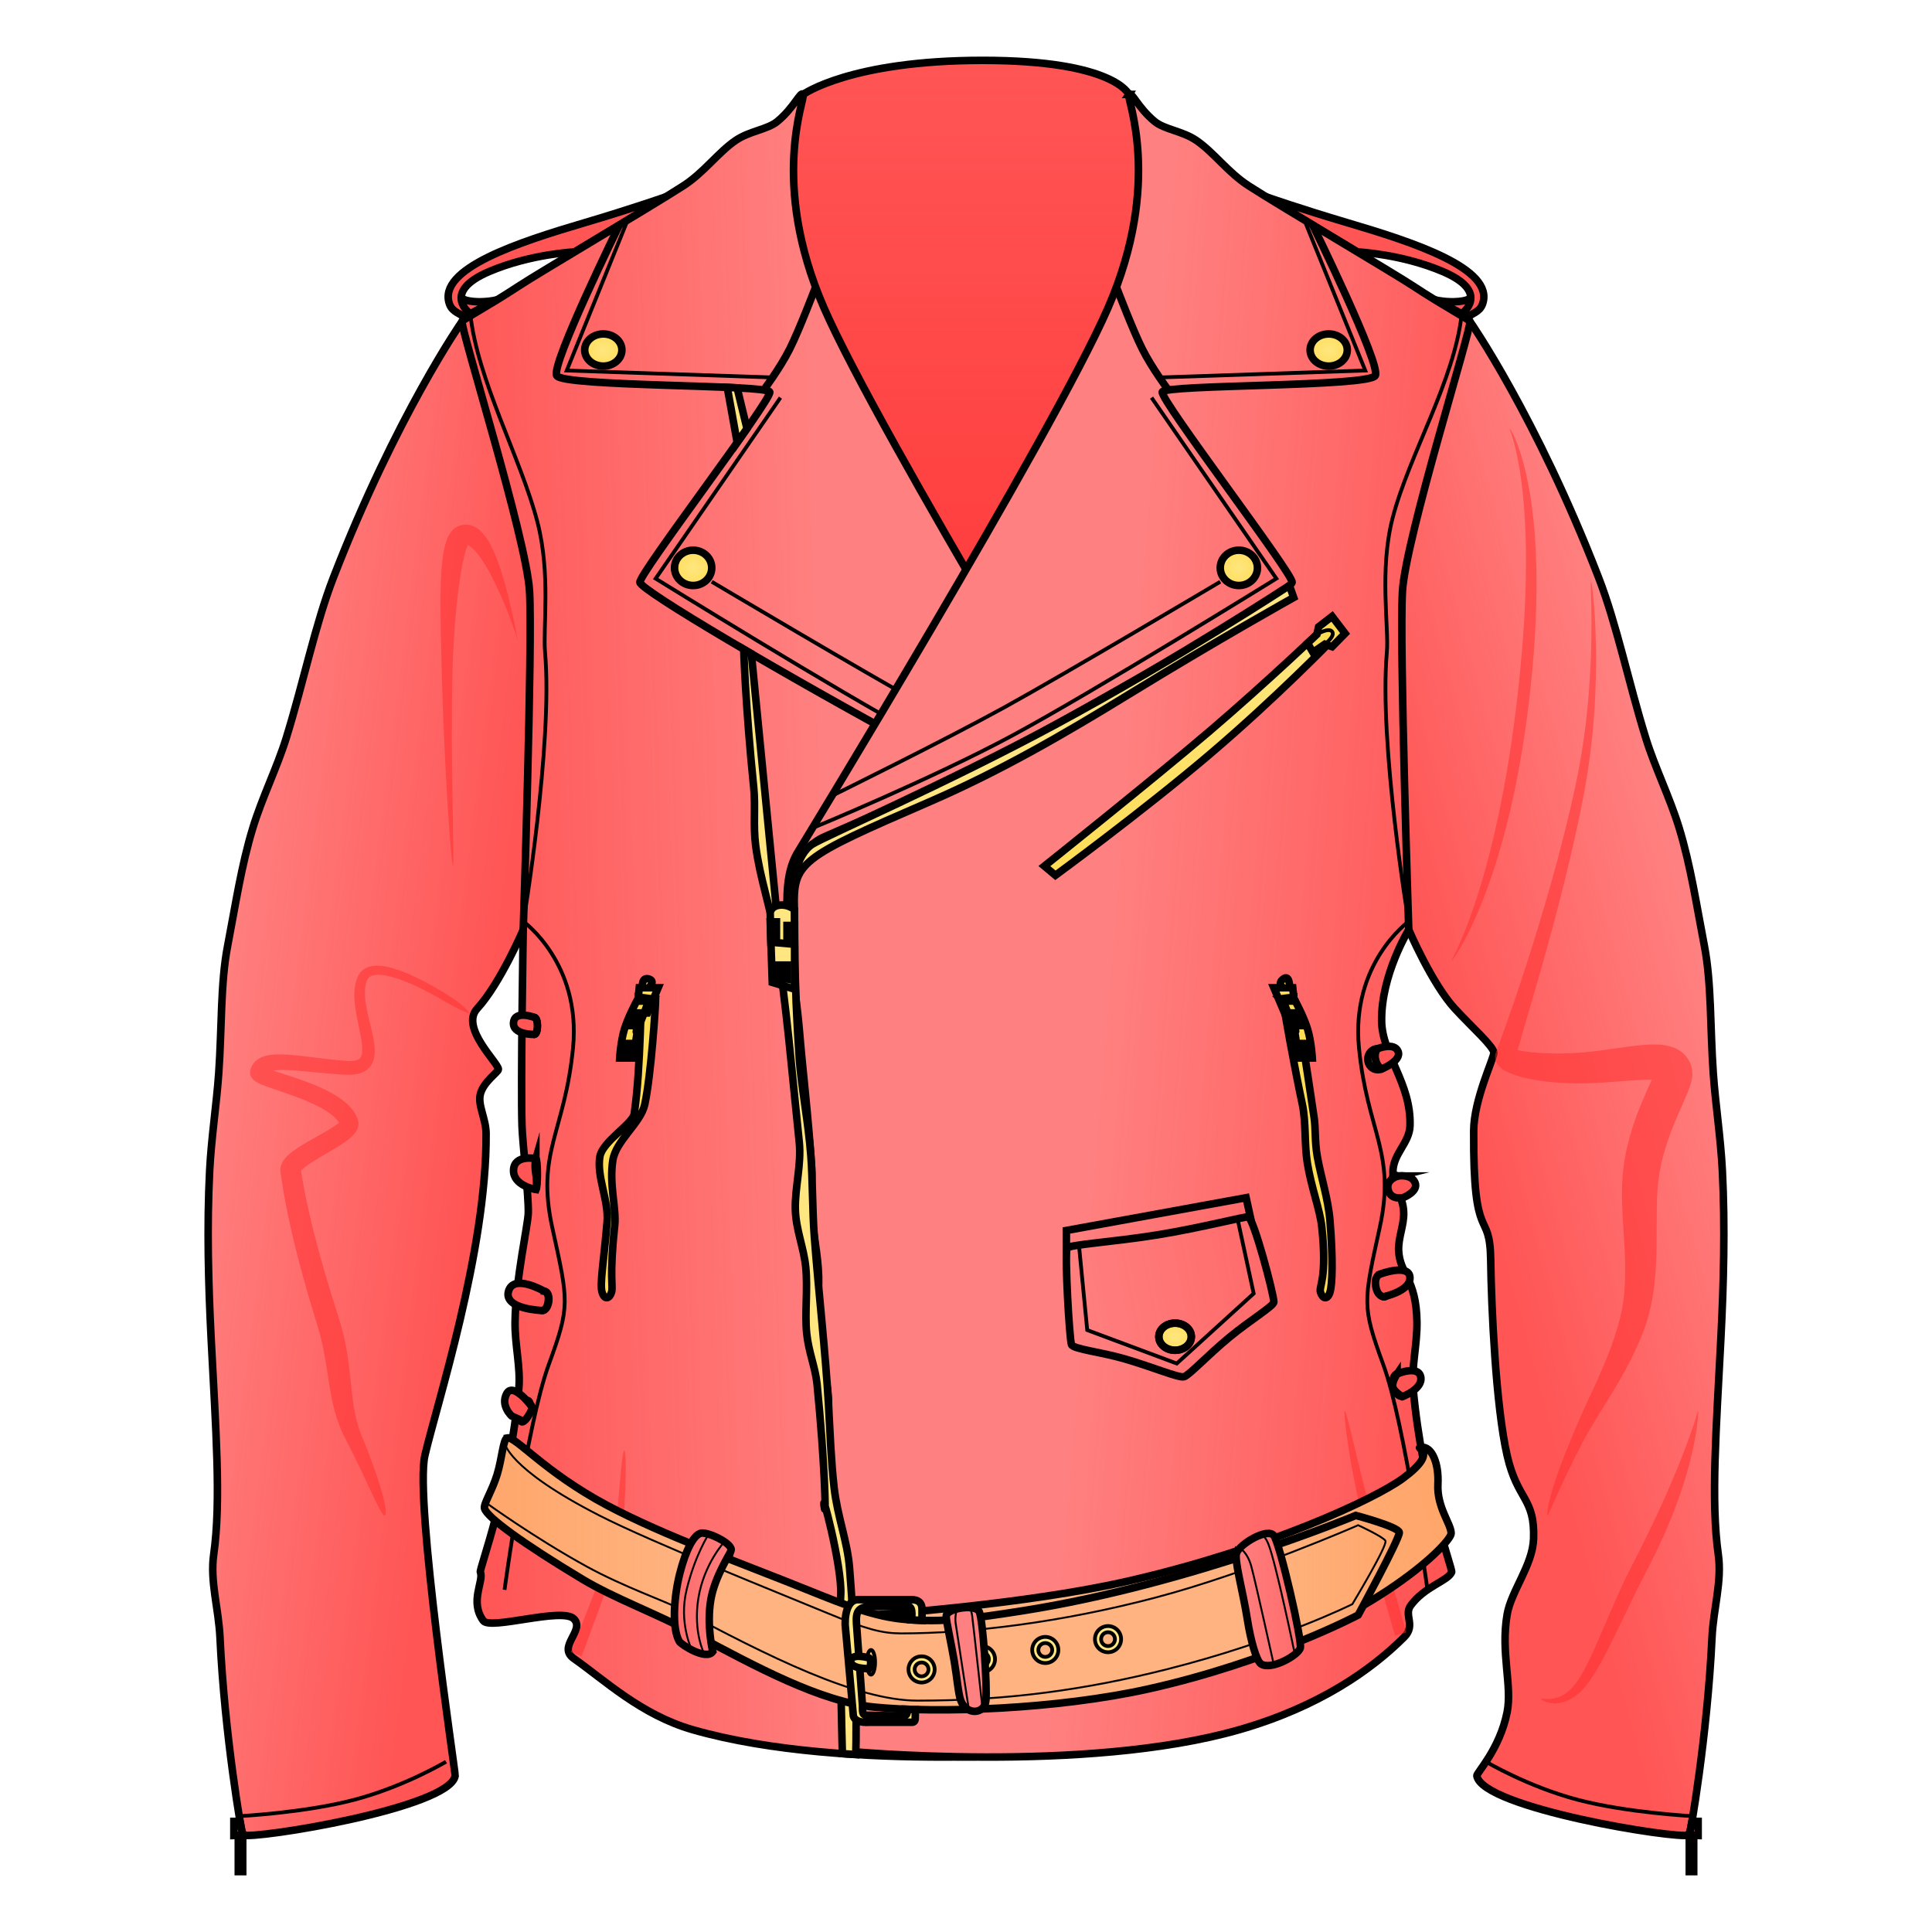 <?xml version="1.0" encoding="UTF-8" standalone="no"?>
<!-- Generator: Adobe Illustrator 16.0.0, SVG Export Plug-In . SVG Version: 6.00 Build 0)  -->

<svg
   xmlns:dc="http://purl.org/dc/elements/1.1/"
   xmlns:cc="http://creativecommons.org/ns#"
   xmlns:rdf="http://www.w3.org/1999/02/22-rdf-syntax-ns#"
   xmlns:svg="http://www.w3.org/2000/svg"
   xmlns="http://www.w3.org/2000/svg"
   xmlns:xlink="http://www.w3.org/1999/xlink"
   xmlns:sodipodi="http://sodipodi.sourceforge.net/DTD/sodipodi-0.dtd"
   xmlns:inkscape="http://www.inkscape.org/namespaces/inkscape"
   version="1.1"
   viewBox="0 0 256 256"
   enable-background="new 0 0 256 256"
   xml:space="preserve"
   id="svg190"
   sodipodi:docname="ljacket.svg"
   inkscape:version="0.92.3 (2405546, 2018-03-11)"><defs
   id="defs194"><linearGradient
     inkscape:collect="always"
     id="innoGrad7"><stop
       id="stop1334"
       offset="0"
       style="stop-color:#ff2a2a;stop-opacity:0.251" /><stop
       id="stop1332"
       offset="1"
       style="stop-color:#ff2a2a;stop-opacity:0" /></linearGradient><linearGradient
     inkscape:collect="always"
     id="innoGrad6"><stop
       style="stop-color:#ff7f2a;stop-opacity:0.251"
       offset="0"
       id="stop1274" /><stop
       id="stop1282"
       offset="0.226"
       style="stop-color:#ff7f2a;stop-opacity:0" /><stop
       style="stop-color:#ff7f2a;stop-opacity:0"
       offset="0.839"
       id="stop1284" /><stop
       style="stop-color:#ff7f2a;stop-opacity:0.251"
       offset="1"
       id="stop1276" /></linearGradient><linearGradient
     inkscape:collect="always"
     id="innoGrad5"><stop
       style="stop-color:#ff7f2a;stop-opacity:0"
       offset="0"
       id="stop1251" /><stop
       style="stop-color:#ff7f2a;stop-opacity:0.251"
       offset="1"
       id="stop1253" /></linearGradient><linearGradient
     id="innoGrad4"
     inkscape:collect="always"><stop
       id="stop1174"
       offset="0"
       style="stop-color:#ff2a2a;stop-opacity:0" /><stop
       id="stop1176"
       offset="1"
       style="stop-color:#ff2a2a;stop-opacity:0.251" /></linearGradient><linearGradient
     id="innoGrad3"
     inkscape:collect="always"><stop
       id="stop1024"
       offset="0"
       style="stop-color:#ffd42a;stop-opacity:0" /><stop
       id="stop1026"
       offset="1"
       style="stop-color:#ffd42a;stop-opacity:0.502" /></linearGradient><linearGradient
     id="innoGrad2"
     inkscape:collect="always"><stop
       style="stop-color:#ff2a2a;stop-opacity:0.502"
       offset="0"
       id="stop970" /><stop
       style="stop-color:#ff2a2a;stop-opacity:0"
       offset="1"
       id="stop968" /></linearGradient><linearGradient
     inkscape:collect="always"
     id="innoGrad1"><stop
       style="stop-color:#ff2a2a;stop-opacity:0"
       offset="0"
       id="stop929" /><stop
       style="stop-color:#ff2a2a;stop-opacity:0.502"
       offset="1"
       id="stop931" /></linearGradient><inkscape:path-effect
     effect="powerstroke"
     id="path-effect1015"
     is_visible="true"
     offset_points="0.317,0.458 | 3.88,1.218 | 6.96,1.101"
     sort_points="true"
     interpolator_type="CubicBezierFit"
     interpolator_beta="0.2"
     start_linecap_type="zerowidth"
     linejoin_type="extrp_arc"
     miter_limit="4"
     end_linecap_type="zerowidth" /><inkscape:path-effect
     effect="powerstroke"
     id="path-effect1013"
     is_visible="true"
     offset_points="0.584,-0.767 | 1.085,-1.419 | 1.436,-0.703"
     sort_points="true"
     interpolator_type="CubicBezierFit"
     interpolator_beta="0.2"
     start_linecap_type="zerowidth"
     linejoin_type="extrp_arc"
     miter_limit="4"
     end_linecap_type="zerowidth" /><inkscape:path-effect
     effect="powerstroke"
     id="path-effect1011"
     is_visible="true"
     offset_points="0.2,0.125 | 4.463,2.526 | 7.8,0.125"
     sort_points="true"
     interpolator_type="CubicBezierFit"
     interpolator_beta="0.2"
     start_linecap_type="zerowidth"
     linejoin_type="extrp_arc"
     miter_limit="4"
     end_linecap_type="zerowidth" /><inkscape:path-effect
     effect="powerstroke"
     id="path-effect1009"
     is_visible="true"
     offset_points="0.2,0.125 | 0.974,1.026 | 2.8,0.125"
     sort_points="true"
     interpolator_type="CubicBezierFit"
     interpolator_beta="0.2"
     start_linecap_type="zerowidth"
     linejoin_type="extrp_arc"
     miter_limit="4"
     end_linecap_type="zerowidth" /><inkscape:path-effect
     effect="powerstroke"
     id="path-effect1007"
     is_visible="true"
     offset_points="0.2,0.125 | 1.001,0.799 | 1.8,0.125"
     sort_points="true"
     interpolator_type="CubicBezierFit"
     interpolator_beta="0.2"
     start_linecap_type="zerowidth"
     linejoin_type="extrp_arc"
     miter_limit="4"
     end_linecap_type="zerowidth" /><inkscape:path-effect
     effect="powerstroke"
     id="path-effect1005"
     is_visible="true"
     offset_points="0.411,-0.78 | 1.006,-0.639 | 1.402,-0.475"
     sort_points="true"
     interpolator_type="CubicBezierFit"
     interpolator_beta="0.2"
     start_linecap_type="butt"
     linejoin_type="extrp_arc"
     miter_limit="4"
     end_linecap_type="zerowidth" /><inkscape:path-effect
     effect="powerstroke"
     id="path-effect1003"
     is_visible="true"
     offset_points="0.152,0.762 | 0.982,0.57 | 1.675,0.312"
     sort_points="true"
     interpolator_type="CubicBezierFit"
     interpolator_beta="0.2"
     start_linecap_type="butt"
     linejoin_type="extrp_arc"
     miter_limit="4"
     end_linecap_type="zerowidth" /><linearGradient
     inkscape:collect="always"
     xlink:href="#innoGrad1"
     id="linearGradient935"
     x1="27.08"
     y1="142.685"
     x2="63.333"
     y2="147.287"
     gradientUnits="userSpaceOnUse" /><linearGradient
     inkscape:collect="always"
     xlink:href="#innoGrad2"
     id="linearGradient966"
     x1="60.715"
     y1="122.634"
     x2="109.285"
     y2="121.1"
     gradientUnits="userSpaceOnUse" /><radialGradient
     inkscape:collect="always"
     xlink:href="#innoGrad3"
     id="radialGradient997"
     cx="91.845"
     cy="75.243"
     fx="91.845"
     fy="75.243"
     r="2.964"
     gradientTransform="matrix(1,0,0,0.958,0,3.173)"
     gradientUnits="userSpaceOnUse" /><radialGradient
     inkscape:collect="always"
     xlink:href="#innoGrad3"
     id="radialGradient1022"
     cx="79.941"
     cy="46.38"
     fx="79.941"
     fy="46.38"
     r="2.964"
     gradientTransform="matrix(1,0,0,0.888,0,5.211)"
     gradientUnits="userSpaceOnUse" /><linearGradient
     inkscape:collect="always"
     xlink:href="#innoGrad2"
     id="linearGradient1051"
     x1="194.968"
     y1="151.889"
     x2="228.921"
     y2="142.685"
     gradientUnits="userSpaceOnUse" /><linearGradient
     inkscape:collect="always"
     xlink:href="#innoGrad1"
     id="linearGradient1074"
     x1="147.871"
     y1="118.799"
     x2="195.284"
     y2="122.634"
     gradientUnits="userSpaceOnUse" /><radialGradient
     inkscape:collect="always"
     xlink:href="#innoGrad3"
     id="radialGradient1097"
     cx="164.155"
     cy="75.243"
     fx="164.155"
     fy="75.243"
     r="2.964"
     gradientTransform="matrix(1,0,0,0.958,0,3.173)"
     gradientUnits="userSpaceOnUse" /><radialGradient
     inkscape:collect="always"
     xlink:href="#innoGrad3"
     id="radialGradient1120"
     cx="176.06"
     cy="46.38"
     fx="176.06"
     fy="46.38"
     r="2.964"
     gradientTransform="matrix(1,0,0,0.888,0,5.211)"
     gradientUnits="userSpaceOnUse" /><linearGradient
     inkscape:collect="always"
     xlink:href="#innoGrad3"
     id="linearGradient1143"
     x1="176.508"
     y1="84.812"
     x2="139.847"
     y2="115.983"
     gradientUnits="userSpaceOnUse" /><linearGradient
     inkscape:collect="always"
     xlink:href="#innoGrad4"
     id="linearGradient1172"
     x1="140.799"
     y1="162.792"
     x2="165.115"
     y2="158.702"
     gradientUnits="userSpaceOnUse" /><linearGradient
     inkscape:collect="always"
     xlink:href="#innoGrad4"
     id="linearGradient1201"
     x1="141.884"
     y1="177.81"
     x2="169.02"
     y2="172.657"
     gradientUnits="userSpaceOnUse" /><radialGradient
     inkscape:collect="always"
     xlink:href="#innoGrad3"
     id="radialGradient1226"
     cx="155.705"
     cy="177.12"
     fx="155.705"
     fy="177.12"
     r="2.65"
     gradientTransform="matrix(1,0,0,0.866,0,23.661)"
     gradientUnits="userSpaceOnUse" /><linearGradient
     inkscape:collect="always"
     xlink:href="#innoGrad5"
     id="linearGradient1257"
     x1="155.199"
     y1="214.532"
     x2="191.971"
     y2="203.278"
     gradientUnits="userSpaceOnUse" /><linearGradient
     inkscape:collect="always"
     xlink:href="#innoGrad6"
     id="linearGradient1280"
     x1="63.68"
     y1="208.541"
     x2="185.92"
     y2="208.541"
     gradientUnits="userSpaceOnUse" /><linearGradient
     inkscape:collect="always"
     xlink:href="#innoGrad4"
     id="linearGradient1307"
     x1="163.28"
     y1="211.942"
     x2="172.818"
     y2="211.942"
     gradientUnits="userSpaceOnUse" /><linearGradient
     inkscape:collect="always"
     xlink:href="#innoGrad7"
     id="linearGradient1330"
     x1="88.862"
     y1="211.17"
     x2="97.388"
     y2="211.17"
     gradientUnits="userSpaceOnUse" /><linearGradient
     inkscape:collect="always"
     xlink:href="#innoGrad1"
     id="linearGradient1361"
     x1="129.044"
     y1="7.97"
     x2="129.044"
     y2="73.078"
     gradientUnits="userSpaceOnUse" /></defs><sodipodi:namedview
   pagecolor="#ffffff"
   bordercolor="#666666"
   borderopacity="1"
   objecttolerance="10"
   gridtolerance="10"
   guidetolerance="10"
   inkscape:pageopacity="0"
   inkscape:pageshadow="2"
   inkscape:window-width="1920"
   inkscape:window-height="1027"
   id="namedview192"
   showgrid="false"
   inkscape:zoom="2.6074563"
   inkscape:cx="191.01762"
   inkscape:cy="157.83302"
   inkscape:window-x="-8"
   inkscape:window-y="-8"
   inkscape:window-maximized="1"
   inkscape:current-layer="Jacket_Under" />
<g
   id="Jacket_Under">
	<path
   stroke-miterlimit="10"
   d="m 106.421,12.511 c 0,0 6.233,-4.511 23.775,-4.511 17.544,0 19.383,4.511 19.383,4.511 L 161.691,41.817 131.7,87.694 88.712,44.858 Z"
   id="path2"
   inkscape:connector-curvature="0"
   style="fill:#ff5555;fill-opacity:1;stroke:none;stroke-miterlimit:10" />
<path
   stroke-miterlimit="10"
   d="m 106.421,12.511 c 0,0 6.233,-4.511 23.775,-4.511 17.544,0 19.383,4.511 19.383,4.511 L 161.691,41.817 131.7,87.694 88.712,44.858 Z"
   id="path2-1"
   inkscape:connector-curvature="0"
   style="fill:url(#linearGradient1361);fill-opacity:1;stroke:#000000;stroke-miterlimit:10" /></g>
<g
   id="Jacket">
	<path
   stroke-miterlimit="10"
   d="m 61.228,42.584 c 0,0 -8.725,12.495 -17.04,33.917 -2.421,6.238 -3.93,13.765 -6.265,21.303 -1.202,3.882 -3.179,7.834 -4.428,11.925 -1.518,4.966 -2.281,10.138 -3.341,15.643 -0.945,4.913 -0.75,10.802 -1.169,16.792 -0.295,4.208 -0.981,8.557 -1.204,12.948 -0.382,7.506 -0.167,15.135 0.202,22.387 0.594,11.679 1.338,21.434 0.334,28.483 -0.509,3.575 0.653,7.146 0.835,11.027 0.61,12.973 2.892,26.104 3.007,26.146 1.574,0.59 27.461,-3.576 28.152,-7.853 0.061,-0.374 -5.391,-36.431 -4.015,-42.434 1.501,-6.55 8.199,-27.026 8.115,-42.648 -0.011,-1.989 -1.143,-3.78 -0.759,-5.263 0.426,-1.643 2.373,-2.888 2.388,-3.258 0.034,-0.839 -5.129,-5.534 -2.806,-8.059 3.042,-3.305 6.096,-10.45 6.096,-10.45 L 80.443,75.241 Z"
   id="path5"
   inkscape:connector-curvature="0"
   style="fill:#ff8080;fill-opacity:1;stroke:none;stroke-miterlimit:10" /><path
   stroke-miterlimit="10"
   d="m 61.228,42.584 c 0,0 -8.725,12.495 -17.04,33.917 -2.421,6.238 -3.93,13.765 -6.265,21.303 -1.202,3.882 -3.179,7.834 -4.428,11.925 -1.518,4.966 -2.281,10.138 -3.341,15.643 -0.945,4.913 -0.75,10.802 -1.169,16.792 -0.295,4.208 -0.981,8.557 -1.204,12.948 -0.382,7.506 -0.167,15.135 0.202,22.387 0.594,11.679 1.338,21.434 0.334,28.483 -0.509,3.575 0.653,7.146 0.835,11.027 0.61,12.973 2.892,26.104 3.007,26.146 1.574,0.59 27.461,-3.576 28.152,-7.853 0.061,-0.374 -5.391,-36.431 -4.015,-42.434 1.501,-6.55 8.199,-27.026 8.115,-42.648 -0.011,-1.989 -1.143,-3.78 -0.759,-5.263 0.426,-1.643 2.373,-2.888 2.388,-3.258 0.034,-0.839 -5.129,-5.534 -2.806,-8.059 3.042,-3.305 6.096,-10.45 6.096,-10.45 L 80.443,75.241 Z"
   id="path5-9"
   inkscape:connector-curvature="0"
   style="fill:url(#linearGradient935);fill-opacity:1;stroke:#000000;stroke-miterlimit:10" />
	<path
   stroke-miterlimit="10"
   d="m 61.117,39.366 c 0,0 0.058,0.445 1.62,0.585 1.563,0.14 2.936,-0.176 2.936,-0.176 l -3.823,2.042 -1.044,-1.531 z"
   id="path7"
   inkscape:connector-curvature="0"
   style="fill:#ff5555;fill-opacity:1;stroke:#000000;stroke-miterlimit:10" />
	<path
   stroke-miterlimit="10"
   d="m 88.213,26.084 c 0,0 -4.623,1.618 -10.736,3.423 -8.675,2.563 -19.585,6.074 -17.919,10.779 0.401,1.132 1.558,1.25 1.865,1.752 l 0.894,-0.464 c 0,0 -3.97,-2.833 2.507,-5.595 5.479,-2.336 11.322,-2.6 11.322,-2.6 z"
   id="path9"
   inkscape:connector-curvature="0"
   style="fill:#ff5555;fill-opacity:1;stroke:#000000;stroke-miterlimit:10" />
	<path
   stroke-miterlimit="10"
   d="m 106.421,12.511 c 0.337,0.495 -4.527,11.588 2.778,28.319 7.306,16.731 40.996,71.925 40.996,71.925 2.339,3.675 -6.517,119.291 -6.516,119.291 0,0 -31.495,3.004 -51.877,-2.845 -6.85,-1.965 -11.709,-6.589 -15.766,-9.436 -2.257,-1.584 1.539,-3.727 0,-5.263 -1.557,-1.555 -11.071,1.522 -12.001,0.25 -1.861,-2.546 0.115,-5.26 -0.385,-6.432 -0.174,-0.409 3.879,-10.817 5.098,-24.31 0.256,-2.842 -0.545,-5.804 -0.501,-8.855 0.083,-5.764 1.715,-12.787 1.754,-14.451 0.054,-2.313 -0.764,-9.232 -0.835,-11.529 -0.176,-5.669 0.165,-25.984 0.165,-25.984 0,0 1.252,-37.831 0.836,-44.853 -0.416,-7.022 -9.191,-34.83 -8.939,-35.755 0.059,-0.217 3.559,-2.071 7.521,-4.684 2.667,-1.759 17.241,-10.342 21.803,-13.282 2.727,-1.757 4.622,-4.44 6.934,-6.015 1.839,-1.251 4.217,-1.439 5.513,-2.506 2.252,-1.853 3.085,-4.08 3.422,-3.585 z"
   id="path11"
   inkscape:connector-curvature="0"
   style="fill:#ff8080;fill-opacity:1;stroke:none;stroke-miterlimit:10" /><path
   stroke-miterlimit="10"
   d="m 106.421,12.511 c 0.337,0.495 -4.527,11.588 2.778,28.319 7.306,16.731 40.996,71.925 40.996,71.925 2.339,3.675 -6.517,119.291 -6.516,119.291 0,0 -31.495,3.004 -51.877,-2.845 -6.85,-1.965 -11.709,-6.589 -15.766,-9.436 -2.257,-1.584 1.539,-3.727 0,-5.263 -1.557,-1.555 -11.071,1.522 -12.001,0.25 -1.861,-2.546 0.115,-5.26 -0.385,-6.432 -0.174,-0.409 3.879,-10.817 5.098,-24.31 0.256,-2.842 -0.545,-5.804 -0.501,-8.855 0.083,-5.764 1.715,-12.787 1.754,-14.451 0.054,-2.313 -0.764,-9.232 -0.835,-11.529 -0.176,-5.669 0.165,-25.984 0.165,-25.984 0,0 1.252,-37.831 0.836,-44.853 -0.416,-7.022 -9.191,-34.83 -8.939,-35.755 0.059,-0.217 3.559,-2.071 7.521,-4.684 2.667,-1.759 17.241,-10.342 21.803,-13.282 2.727,-1.757 4.622,-4.44 6.934,-6.015 1.839,-1.251 4.217,-1.439 5.513,-2.506 2.252,-1.853 3.085,-4.08 3.422,-3.585 z"
   id="path11-7"
   inkscape:connector-curvature="0"
   style="fill:url(#linearGradient966);fill-opacity:1;stroke:#000000;stroke-miterlimit:10" />
	<path
   stroke-miterlimit="10"
   d="m 82.061,29.824 c 0,0 -9.052,18.435 -8.301,19.939 0.75,1.505 27.903,1.169 28.235,2.172 0.333,1.003 -17.375,24.145 -17.208,25.23 0.166,1.085 18.796,12.06 36.588,21.72 11.957,6.491 24.891,11.645 25.981,12.28 2.713,1.58 4.068,4.818 4.068,4.818"
   id="path13"
   inkscape:connector-curvature="0"
   style="fill:none;stroke:#000000;stroke-miterlimit:10" />
	<polyline
   stroke-miterlimit="10"
   points="83.166,29.157 75.096,49.095    102.328,50.014  "
   id="polyline15"
   style="fill:none;stroke:#000000;stroke-width:0.5;stroke-miterlimit:10" />
	<path
   stroke-miterlimit="10"
   d="m 108.07,38.037 c 0,0 -2.165,5.695 -3.436,8.218 -1.272,2.523 -3.438,5.425 -3.438,5.425"
   id="path17"
   inkscape:connector-curvature="0"
   style="fill:none;stroke:#000000;stroke-miterlimit:10" />
	<path
   stroke-miterlimit="10"
   d="m 103.415,52.688 -16.54,23.975 c 0,0 24.252,15.021 35.001,20.802 10.75,5.781 26.481,12.264 26.481,12.264"
   id="path19"
   inkscape:connector-curvature="0"
   style="fill:none;stroke:#000000;stroke-width:0.5;stroke-miterlimit:10" />
	<path
   stroke-miterlimit="10"
   d="m 94.309,77.082 c 0,0 20.525,12.189 28.57,16.624 8.044,4.435 22.893,11.749 22.893,11.749"
   id="path21"
   inkscape:connector-curvature="0"
   style="fill:none;stroke:#000000;stroke-width:0.5;stroke-miterlimit:10" />
	<ellipse
   stroke-miterlimit="10"
   cx="91.845"
   cy="75.243"
   rx="2.464"
   ry="2.339"
   id="ellipse23"
   style="fill:#ffe680;fill-opacity:1;stroke:none;stroke-miterlimit:10" />
	<ellipse
   stroke-miterlimit="10"
   cx="91.845"
   cy="75.243"
   rx="2.464"
   ry="2.339"
   id="ellipse23-8"
   style="fill:url(#radialGradient997);fill-opacity:1;stroke:#000000;stroke-miterlimit:10" /><ellipse
   stroke-miterlimit="10"
   cx="79.941"
   cy="46.38"
   rx="2.464"
   ry="2.131"
   id="ellipse25"
   style="fill:#ffe680;fill-opacity:1;stroke:none;stroke-miterlimit:10" /><ellipse
   stroke-miterlimit="10"
   cx="79.941"
   cy="46.38"
   rx="2.464"
   ry="2.131"
   id="ellipse25-8"
   style="fill:url(#radialGradient1022);fill-opacity:1;stroke:#000000;stroke-miterlimit:10" />
	<path
   stroke-miterlimit="10"
   d="m 86.875,132.382 c 0,-0.752 -1.494,-2.035 -1.754,-1.5 -0.26,0.536 -0.158,10.455 -1.085,16.708 -0.196,1.318 -4.188,3.656 -4.543,5.639 -0.471,2.638 1.182,5.833 0.952,8.646 -0.417,5.09 -1.003,8.271 -0.669,9.357 0.333,1.085 1.002,0.836 1.253,0 0.251,-0.836 -0.326,-1.839 0.426,-8.855 0.239,-2.232 -0.762,-5.442 -0.25,-8.646 0.417,-2.614 3.7,-4.92 4.231,-7.393 0.863,-4.025 1.439,-13.204 1.439,-13.956 z"
   id="path27"
   inkscape:connector-curvature="0"
   style="fill:#ffdd55;fill-opacity:1;stroke:#000000;stroke-miterlimit:10" />
	<path
   stroke-miterlimit="10"
   d="m 87.209,130.882 h -1.253 c 0,0 0.995,-0.878 0,-1.17 -0.994,-0.291 -0.836,1.17 -0.836,1.17 h -0.417 l -0.334,3.342 h 1.42 z"
   id="path29"
   inkscape:connector-curvature="0"
   style="fill:#ffdd55;fill-opacity:1;stroke:#000000;stroke-miterlimit:10" />
	<path
   stroke-miterlimit="10"
   d="m 84.369,136.414 c 0.443,-1.612 -0.492,3.778 -0.492,3.778 h -1.764 c 0,0 0.121,-2.136 0.611,-3.778 0.491,-1.643 1.645,-3.777 1.645,-3.777 h 1.587 c 0,0 -2.031,5.389 -1.587,3.777 z m 0.443,-2.19 h -0.777 l -0.397,1.671 h 0.786 z m -1.175,4.043 h -0.914 l -0.187,1.299 0.764,0.124 z"
   id="path31"
   inkscape:connector-curvature="0"
   style="fill:#ffdd55;fill-opacity:1;stroke:#000000;stroke-miterlimit:10" />
	<polygon
   stroke-miterlimit="10"
   points="84.579,132.127 84.579,132.637 85.956,132.637 86.289,132.345 "
   id="polygon33"
   style="fill:none;stroke:#000000;stroke-miterlimit:10" />
	<path
   stroke-miterlimit="10"
   d="m 62.316,41.575 c 0.923,8.769 6.712,19.169 8.89,27.574 1.793,6.917 0.727,13.973 1.017,17.292 1.06,12.123 -2.856,35.677 -2.856,35.677 0,0 7.651,5.512 6.565,16.707 -1.087,11.194 -4.928,13.868 -2.757,23.809 2.171,9.941 2.396,10.358 -0.473,18.211 -2.869,7.852 -5.848,29.816 -5.848,29.816"
   id="path35"
   inkscape:connector-curvature="0"
   style="fill:none;stroke:#000000;stroke-width:0.5;stroke-miterlimit:10" />
	<path
   stroke-miterlimit="10"
   d="m 59.101,233.435 c 0,0 -5.543,3.302 -12.156,5.042 -6.613,1.741 -15.257,2.172 -15.257,2.172"
   id="path37"
   inkscape:connector-curvature="0"
   style="fill:none;stroke:#000000;stroke-width:0.5;stroke-miterlimit:10" />
	<polygon
   stroke-miterlimit="10"
   points="30.99,241.348 30.99,243.211 32.159,243.155 31.806,241.348 "
   id="polygon39"
   style="display:inline;fill:#ff8080;fill-opacity:1;stroke:#000000;stroke-miterlimit:10" />
	<polygon
   stroke-miterlimit="10"
   points="31.575,243.184 31.575,248 32.159,248 32.159,243.155 "
   id="polygon41"
   style="fill:#ff8080;fill-opacity:1;stroke:#000000;stroke-miterlimit:10" />
	<path
   stroke-miterlimit="10"
   d="m 62.169,134.224 c 0.069,-0.099 -0.598,-0.807 -1.749,-1.644 -0.307,-0.223 -0.648,-0.455 -1.018,-0.687 -1.014,-0.635 -2.205,-1.336 -3.431,-1.968 -1.659,-0.854 -3.43,-1.607 -4.926,-1.87 -0.747,-0.131 -1.486,-0.152 -2.129,0.044 -0.327,0.1 -0.634,0.258 -0.9,0.488 -0.268,0.232 -0.479,0.523 -0.63,0.87 -0.269,0.617 -0.392,1.284 -0.426,1.962 -0.034,0.677 0.02,1.377 0.116,2.069 0.191,1.388 0.548,2.778 0.756,3.967 0.105,0.601 0.171,1.13 0.172,1.584 0.001,0.459 -0.064,0.779 -0.171,0.994 -0.051,0.103 -0.111,0.18 -0.178,0.242 -0.067,0.061 -0.156,0.12 -0.279,0.171 -0.255,0.105 -0.672,0.181 -1.349,0.136 -1.34,-0.088 -2.704,-0.254 -4.026,-0.418 -1.308,-0.163 -2.595,-0.329 -3.725,-0.407 -1.109,-0.076 -2.194,-0.08 -3.065,0.145 -0.446,0.115 -0.901,0.306 -1.281,0.636 -0.193,0.167 -0.361,0.366 -0.495,0.598 -0.134,0.232 -0.224,0.483 -0.275,0.746 -0.058,0.309 0.012,0.584 0.113,0.787 0.094,0.189 0.218,0.326 0.311,0.413 0.181,0.171 0.394,0.297 0.564,0.387 0.355,0.188 0.827,0.373 1.333,0.556 1.042,0.377 2.399,0.808 3.784,1.326 1.398,0.523 2.779,1.117 3.873,1.799 0.545,0.339 0.99,0.683 1.323,1.027 0.012,0.013 0.025,0.026 0.037,0.038 0.316,0.335 0.495,0.636 0.581,0.9 -0.065,-0.184 -0.047,-0.348 -0.021,-0.444 0.023,-0.084 0.046,-0.103 0.012,-0.062 -0.084,0.098 -0.255,0.258 -0.587,0.494 -0.671,0.478 -1.661,1.029 -2.646,1.581 -1.078,0.605 -2.132,1.202 -2.949,1.799 -0.431,0.315 -0.845,0.665 -1.155,1.052 -0.165,0.205 -0.324,0.449 -0.435,0.733 -0.117,0.299 -0.184,0.652 -0.132,1.036 1.039,7.666 3.613,16.243 4.892,20.308 0.898,2.862 1.279,6.054 1.567,7.829 0.34,2.094 0.843,4.83 2.277,7.459 2.684,5.156 4.575,9.999 5.054,9.904 0.717,-0.142 -0.934,-5.616 -3.133,-10.808 -0.91,-2.336 -1.132,-4.902 -1.347,-6.937 -0.191,-1.811 -0.49,-5.038 -1.561,-8.356 -1.295,-4.022 -3.945,-12.422 -5.064,-19.784 0.018,0.152 -0.015,0.262 -0.035,0.307 -0.019,0.041 -0.019,0.019 0.022,-0.038 0.09,-0.126 0.288,-0.325 0.632,-0.589 0.65,-0.5 1.55,-1.038 2.647,-1.68 0.919,-0.537 2.048,-1.188 2.849,-1.784 0.378,-0.282 0.782,-0.622 1.073,-1.006 0.145,-0.191 0.298,-0.44 0.387,-0.742 0.092,-0.312 0.114,-0.684 -0.019,-1.067 -0.238,-0.683 -0.652,-1.278 -1.154,-1.794 -0.019,-0.02 -0.039,-0.04 -0.059,-0.06 -0.518,-0.519 -1.14,-0.972 -1.797,-1.37 -1.309,-0.793 -2.874,-1.433 -4.324,-1.953 -1.464,-0.525 -2.859,-0.945 -3.837,-1.275 -0.51,-0.172 -0.852,-0.301 -1.066,-0.402 -0.108,-0.051 -0.118,-0.067 -0.074,-0.022 0.022,0.022 0.096,0.097 0.158,0.224 0.07,0.142 0.128,0.356 0.081,0.607 0.004,-0.035 0.01,-0.063 0.011,-0.069 0.003,-0.011 0.007,-0.025 0.027,-0.047 0.043,-0.048 0.156,-0.129 0.401,-0.205 0.51,-0.157 1.308,-0.207 2.389,-0.164 1.062,0.042 2.286,0.166 3.622,0.298 1.324,0.13 2.743,0.265 4.145,0.32 0.845,0.035 1.576,-0.067 2.175,-0.349 0.303,-0.143 0.568,-0.33 0.788,-0.561 0.221,-0.231 0.384,-0.492 0.502,-0.77 0.231,-0.545 0.282,-1.148 0.257,-1.73 -0.025,-0.587 -0.13,-1.216 -0.262,-1.844 -0.267,-1.269 -0.657,-2.62 -0.874,-3.887 -0.109,-0.636 -0.174,-1.24 -0.167,-1.801 0.007,-0.56 0.086,-1.062 0.256,-1.5 0.069,-0.18 0.16,-0.315 0.267,-0.419 0.108,-0.105 0.248,-0.192 0.429,-0.257 0.372,-0.134 0.892,-0.164 1.556,-0.07 1.325,0.186 2.989,0.827 4.653,1.627 1.21,0.582 2.396,1.236 3.416,1.83 0.372,0.217 0.727,0.416 1.056,0.594 1.234,0.669 2.117,1.051 2.186,0.952 z"
   id="path43"
   inkscape:connector-curvature="0"
   style="fill:#ff2a2a;fill-opacity:0.502;fill-rule:nonzero;stroke:none;stroke-width:0.25;stroke-miterlimit:10"
   inkscape:path-effect="#path-effect1015"
   inkscape:original-d="m 62.169034,134.224 c 0,0 -12.418034,-8.73 -14.173034,-4.512 -1.754,4.22 4.068,12.099 -2.017,11.783 -5.485,-0.286 -11.297,-1.832 -11.732,0.584 -0.168,0.933 10.626,2.637 11.995,6.639 0.54,1.581 -8.005,4.512 -7.735,6.394 0.871,6.066 2.764,13.089 4.978,20.046 1.866,5.86 1.179,10.623 3.376,15.291 3.525,7.487 4.093,10.356 4.093,10.356"
   sodipodi:nodetypes="ccccccccc" />
	<path
   stroke-miterlimit="10"
   d="m 68.672,85.063 c 0.048,-0.012 -1.222,-3.93 -2.939,-7.512 -0.429,-0.896 -0.883,-1.764 -1.348,-2.542 -0.467,-0.78 -0.933,-1.45 -1.379,-1.953 -0.222,-0.25 -0.43,-0.449 -0.619,-0.595 -0.19,-0.147 -0.344,-0.226 -0.452,-0.256 -0.11,-0.03 -0.137,-5.57e-4 -0.12,0.02 0.018,0.021 0.073,0.02 0.057,0.041 0.134,-0.064 0.172,-0.119 0.162,-0.101 -0.021,0.041 -0.048,0.076 -0.116,0.233 -0.041,0.096 -0.086,0.214 -0.134,0.358 -0.087,0.264 -0.179,0.587 -0.275,0.978 -0.299,1.223 -0.586,2.927 -0.834,4.998 -0.367,3.069 -0.634,6.841 -0.724,10.785 -0.031,1.347 -0.051,2.712 -0.062,4.074 C 59.802,104.272 60.233,114.748 60.026,114.76 c -0.207,0.012 -0.966,-10.446 -1.351,-21.152 -0.049,-1.366 -0.092,-2.736 -0.127,-4.089 -0.102,-3.945 -0.222,-7.784 -0.172,-10.941 0.034,-2.115 0.143,-3.987 0.401,-5.417 0.084,-0.464 0.186,-0.896 0.311,-1.285 0.069,-0.214 0.146,-0.42 0.232,-0.615 0.119,-0.27 0.267,-0.542 0.454,-0.787 0.185,-0.242 0.444,-0.503 0.799,-0.683 0.443,-0.219 0.921,-0.312 1.403,-0.263 0.473,0.048 0.885,0.225 1.228,0.451 0.341,0.224 0.633,0.509 0.886,0.812 0.254,0.304 0.485,0.648 0.696,1.011 0.42,0.721 0.797,1.579 1.133,2.476 0.338,0.903 0.648,1.879 0.926,2.854 1.115,3.908 1.781,7.943 1.828,7.932 z"
   id="path45"
   inkscape:connector-curvature="0"
   style="fill:#ff2a2a;fill-opacity:0.502;fill-rule:nonzero;stroke:none;stroke-width:0.25;stroke-miterlimit:10"
   inkscape:path-effect="#path-effect1013"
   inkscape:original-d="m 68.672,85.063 c 0,0 -3.872,-15.914 -7.449,-14.034 -3.577,1.88 -1.197,43.731 -1.197,43.731" />
	<path
   stroke-miterlimit="10"
   d="m 194.884,39.366 c 0,0 -0.058,0.445 -1.62,0.585 -1.563,0.14 -2.937,-0.176 -2.937,-0.176 l 3.823,2.042 1.044,-1.531 z"
   id="path47"
   inkscape:connector-curvature="0"
   style="fill:#ff5555;fill-opacity:1;stroke:#000000;stroke-miterlimit:10" />
	<path
   stroke-miterlimit="10"
   d="m 167.787,26.084 c 0,0 4.623,1.618 10.736,3.423 8.676,2.563 19.586,6.074 17.92,10.779 -0.401,1.132 -1.558,1.25 -1.865,1.752 l -0.894,-0.464 c 0,0 3.97,-2.833 -2.508,-5.595 -5.479,-2.336 -11.321,-2.6 -11.321,-2.6 z"
   id="path49"
   inkscape:connector-curvature="0"
   style="fill:#ff5555;fill-opacity:1;stroke:#000000;stroke-miterlimit:10" />
	<path
   stroke-miterlimit="10"
   d="m 194.771,42.584 c 0,0 8.726,12.495 17.04,33.917 2.421,6.238 3.931,13.765 6.265,21.303 1.202,3.882 3.179,7.834 4.428,11.925 1.518,4.966 2.281,10.138 3.342,15.643 0.945,4.913 0.751,10.802 1.17,16.792 0.294,4.208 0.98,8.557 1.204,12.948 0.382,7.506 0.166,15.135 -0.202,22.387 -0.594,11.679 -1.338,21.434 -0.335,28.483 0.51,3.575 -0.652,7.146 -0.835,11.027 -0.609,12.973 -2.892,26.104 -3.007,26.146 -1.574,0.59 -27.462,-3.576 -28.151,-7.853 -0.061,-0.374 3.029,-3.488 4.015,-8.438 0.694,-3.494 -0.877,-7.887 0,-12.948 0.537,-3.104 3.381,-6.52 3.503,-10.021 0.191,-5.482 -2.127,-5.023 -3.503,-11.026 -1.502,-6.55 -2.088,-19.577 -2.178,-25.896 -0.101,-7.109 -2.339,-1.504 -2.255,-17.126 0.022,-4.195 2.701,-9.655 2.673,-10.357 -0.034,-0.839 -2.855,-3.324 -5.18,-5.849 -3.041,-3.305 -6.096,-10.45 -6.096,-10.45 L 175.557,75.242 Z"
   id="path51"
   inkscape:connector-curvature="0"
   style="fill:#ff8080;fill-opacity:1;stroke:none;stroke-miterlimit:10" /><path
   stroke-miterlimit="10"
   d="m 194.771,42.584 c 0,0 8.726,12.495 17.04,33.917 2.421,6.238 3.931,13.765 6.265,21.303 1.202,3.882 3.179,7.834 4.428,11.925 1.518,4.966 2.281,10.138 3.342,15.643 0.945,4.913 0.751,10.802 1.17,16.792 0.294,4.208 0.98,8.557 1.204,12.948 0.382,7.506 0.166,15.135 -0.202,22.387 -0.594,11.679 -1.338,21.434 -0.335,28.483 0.51,3.575 -0.652,7.146 -0.835,11.027 -0.609,12.973 -2.892,26.104 -3.007,26.146 -1.574,0.59 -27.462,-3.576 -28.151,-7.853 -0.061,-0.374 3.029,-3.488 4.015,-8.438 0.694,-3.494 -0.877,-7.887 0,-12.948 0.537,-3.104 3.381,-6.52 3.503,-10.021 0.191,-5.482 -2.127,-5.023 -3.503,-11.026 -1.502,-6.55 -2.088,-19.577 -2.178,-25.896 -0.101,-7.109 -2.339,-1.504 -2.255,-17.126 0.022,-4.195 2.701,-9.655 2.673,-10.357 -0.034,-0.839 -2.855,-3.324 -5.18,-5.849 -3.041,-3.305 -6.096,-10.45 -6.096,-10.45 L 175.557,75.242 Z"
   id="path51-3"
   inkscape:connector-curvature="0"
   style="fill:url(#linearGradient1051);fill-opacity:1;stroke:#000000;stroke-miterlimit:10" />
	<path
   stroke-miterlimit="10"
   d="m 149.579,12.511 c -0.337,0.495 4.527,11.588 -2.778,28.319 -7.306,16.731 -40.997,71.925 -40.997,71.925 -2.339,3.675 -1.382,9.046 -1.002,14.953 0.063,0.967 0.754,4.276 1.169,9.356 0.378,4.628 1.134,10.831 1.587,17.71 0.118,1.782 -0.229,3.766 -0.083,5.597 0.229,2.872 0.915,5.8 1.002,8.771 0.073,2.474 -0.46,4.973 -0.251,7.518 0.223,2.709 1.269,5.4 1.504,8.102 0.258,2.973 -0.326,6.718 -0.083,9.607 0.483,5.772 2.672,11.217 3.007,16.121 0.417,6.098 -0.333,21.556 -0.334,21.556 0,0 31.494,3.004 51.877,-2.845 10.66,-3.058 17.57,-7.987 21.875,-12.288 1.557,-1.555 -0.085,-2.896 0.846,-4.168 1.86,-2.546 4.932,-3.252 5.431,-4.424 0.175,-0.409 -3.878,-10.817 -5.097,-24.31 -0.257,-2.842 0.545,-5.804 0.501,-8.855 -0.083,-5.764 -2.279,-6.321 -2.423,-9.439 -0.077,-1.675 0.708,-3.348 0.669,-5.012 -0.055,-2.313 -1.411,-3.141 -1.426,-5.385 -0.016,-2.424 2.188,-3.848 2.261,-6.145 0.176,-5.669 -3.699,-9.407 -3.76,-13.868 -0.083,-6.163 3.595,-12.116 3.595,-12.116 0,0 -1.252,-37.831 -0.836,-44.853 0.416,-7.022 9.191,-34.83 8.938,-35.755 -0.059,-0.217 -3.558,-2.071 -7.52,-4.684 -2.667,-1.759 -17.241,-10.342 -21.804,-13.282 -2.726,-1.757 -4.621,-4.44 -6.934,-6.015 -1.84,-1.251 -4.217,-1.439 -5.514,-2.506 -2.25,-1.853 -3.083,-4.08 -3.42,-3.585 z"
   id="path53"
   inkscape:connector-curvature="0"
   style="fill:#ff8080;fill-opacity:1;stroke:none;stroke-miterlimit:10" />
	<path
   stroke-miterlimit="10"
   d="m 149.579,12.511 c -0.337,0.495 4.527,11.588 -2.778,28.319 -7.306,16.731 -40.997,71.925 -40.997,71.925 -2.339,3.675 -1.382,9.046 -1.002,14.953 0.063,0.967 0.754,4.276 1.169,9.356 0.378,4.628 1.134,10.831 1.587,17.71 0.118,1.782 -0.229,3.766 -0.083,5.597 0.229,2.872 0.915,5.8 1.002,8.771 0.073,2.474 -0.46,4.973 -0.251,7.518 0.223,2.709 1.269,5.4 1.504,8.102 0.258,2.973 -0.326,6.718 -0.083,9.607 0.483,5.772 2.672,11.217 3.007,16.121 0.417,6.098 -0.333,21.556 -0.334,21.556 0,0 31.494,3.004 51.877,-2.845 10.66,-3.058 17.57,-7.987 21.875,-12.288 1.557,-1.555 -0.085,-2.896 0.846,-4.168 1.86,-2.546 4.932,-3.252 5.431,-4.424 0.175,-0.409 -3.878,-10.817 -5.097,-24.31 -0.257,-2.842 0.545,-5.804 0.501,-8.855 -0.083,-5.764 -2.279,-6.321 -2.423,-9.439 -0.077,-1.675 0.708,-3.348 0.669,-5.012 -0.055,-2.313 -1.411,-3.141 -1.426,-5.385 -0.016,-2.424 2.188,-3.848 2.261,-6.145 0.176,-5.669 -3.699,-9.407 -3.76,-13.868 -0.083,-6.163 3.595,-12.116 3.595,-12.116 0,0 -1.252,-37.831 -0.836,-44.853 0.416,-7.022 9.191,-34.83 8.938,-35.755 -0.059,-0.217 -3.558,-2.071 -7.52,-4.684 -2.667,-1.759 -17.241,-10.342 -21.804,-13.282 -2.726,-1.757 -4.621,-4.44 -6.934,-6.015 -1.84,-1.251 -4.217,-1.439 -5.514,-2.506 -2.25,-1.853 -3.083,-4.08 -3.42,-3.585 z"
   id="path53-6"
   inkscape:connector-curvature="0"
   style="fill:url(#linearGradient1074);fill-opacity:1;stroke:#000000;stroke-miterlimit:10" /><path
   stroke-miterlimit="10"
   d="m 173.938,29.824 c 0,0 9.053,18.435 8.302,19.939 -0.751,1.505 -27.902,1.169 -28.235,2.172 -0.333,1.003 17.375,24.145 17.209,25.23 -0.167,1.085 -18.797,12.06 -36.588,21.72 -11.957,6.491 -24.892,11.645 -25.981,12.28 -2.713,1.58 -4.069,4.818 -4.069,4.818"
   id="path55"
   inkscape:connector-curvature="0"
   style="fill:none;stroke:#000000;stroke-miterlimit:10" />
	<polyline
   stroke-miterlimit="10"
   points="172.835,29.157 180.904,49.095    153.672,50.014  "
   id="polyline57"
   style="fill:none;stroke:#000000;stroke-width:0.5;stroke-miterlimit:10" />
	<path
   stroke-miterlimit="10"
   d="m 147.931,38.037 c 0,0 2.164,5.695 3.436,8.218 1.271,2.523 3.438,5.425 3.438,5.425"
   id="path59"
   inkscape:connector-curvature="0"
   style="fill:none;stroke:#000000;stroke-miterlimit:10" />
	<path
   stroke-miterlimit="10"
   d="m 152.585,52.688 16.54,23.975 c 0,0 -24.252,15.021 -35.001,20.802 -10.749,5.781 -26.48,12.264 -26.48,12.264"
   id="path61"
   inkscape:connector-curvature="0"
   style="fill:none;stroke:#000000;stroke-width:0.5;stroke-miterlimit:10" />
	<path
   stroke-miterlimit="10"
   d="m 161.691,77.082 c 0,0 -20.525,12.189 -28.57,16.624 -8.045,4.435 -22.894,11.749 -22.894,11.749"
   id="path63"
   inkscape:connector-curvature="0"
   style="fill:none;stroke:#000000;stroke-width:0.5;stroke-miterlimit:10" />
	<ellipse
   stroke-miterlimit="10"
   cx="164.155"
   cy="75.243"
   rx="2.464"
   ry="2.339"
   id="ellipse65"
   style="fill:#ffe680;fill-opacity:1;stroke:none;stroke-miterlimit:10" />
	<ellipse
   stroke-miterlimit="10"
   cx="164.155"
   cy="75.243"
   rx="2.464"
   ry="2.339"
   id="ellipse65-1"
   style="fill:url(#radialGradient1097);fill-opacity:1;stroke:#000000;stroke-miterlimit:10" /><ellipse
   stroke-miterlimit="10"
   cx="176.06"
   cy="46.38"
   rx="2.464"
   ry="2.131"
   id="ellipse67"
   style="fill:#ffe680;fill-opacity:1;stroke:none;stroke-miterlimit:10" />
	<ellipse
   stroke-miterlimit="10"
   cx="176.06"
   cy="46.38"
   rx="2.464"
   ry="2.131"
   id="ellipse67-2"
   style="fill:url(#radialGradient1120);fill-opacity:1;stroke:#000000;stroke-miterlimit:10" /><path
   stroke-miterlimit="10"
   d="m 170.044,132.637 c 0,-0.752 1.327,-0.536 1.588,0 0.26,0.535 1.579,9.286 2.506,15.538 0.195,1.319 0.063,3.113 0.417,5.096 0.471,2.639 1.441,5.625 1.671,8.438 0.417,5.09 0.334,8.438 0,9.523 -0.334,1.085 -1.002,0.836 -1.253,0 -0.251,-0.836 0.919,-1.671 0.167,-8.688 -0.238,-2.231 -1.401,-5.233 -1.912,-8.438 -0.417,-2.614 -0.146,-5.379 -0.678,-7.852 -0.865,-4.025 -2.506,-12.866 -2.506,-13.617 z"
   id="path69"
   inkscape:connector-curvature="0"
   style="fill:#ffdd55;fill-opacity:1;stroke:#000000;stroke-miterlimit:10" />
	<path
   stroke-miterlimit="10"
   d="m 168.791,130.882 h 1.253 c 0,0 -0.878,-0.502 0,-1.17 0.878,-0.667 0.836,1.17 0.836,1.17 h 0.417 l 0.335,3.342 h -1.421 z"
   id="path71"
   inkscape:connector-curvature="0"
   style="fill:#ffdd55;fill-opacity:1;stroke:#000000;stroke-miterlimit:10" />
	<path
   stroke-miterlimit="10"
   d="m 170.044,132.637 h 1.588 c 0,0 1.154,2.135 1.645,3.777 0.491,1.642 0.61,3.778 0.61,3.778 h -1.764 c 0,0 -0.935,-5.391 -0.491,-3.778 0.444,1.613 -1.588,-3.777 -1.588,-3.777 z m 1.533,3.258 h 0.786 l -0.397,-1.671 h -0.777 z m 1.122,3.794 0.764,-0.124 -0.187,-1.299 h -0.913 z"
   id="path73"
   inkscape:connector-curvature="0"
   style="fill:#ffdd55;fill-opacity:1;stroke:#000000;stroke-miterlimit:10" />
	<polygon
   stroke-miterlimit="10"
   points="171.421,132.127 171.421,132.637 170.044,132.637 169.711,132.345 "
   id="polygon75"
   style="fill:#ffdd55;fill-opacity:1;stroke:#000000;stroke-miterlimit:10" />
	<path
   stroke-miterlimit="10"
   d="m 193.685,41.575 c -0.924,8.769 -6.981,18.668 -9.158,27.072 -1.794,6.918 -0.472,14.475 -0.763,17.793 -1.061,12.123 2.87,35.677 2.87,35.677 0,0 -7.651,5.512 -6.564,16.707 1.086,11.194 4.928,13.868 2.757,23.809 -2.172,9.941 -2.396,10.358 0.473,18.211 2.869,7.852 5.848,29.816 5.848,29.816"
   id="path77"
   inkscape:connector-curvature="0"
   style="fill:none;stroke:#000000;stroke-width:0.5;stroke-miterlimit:10" />
	<path
   stroke-miterlimit="10"
   d="m 196.899,233.435 c 0,0 5.542,3.302 12.155,5.042 6.612,1.741 15.257,2.172 15.257,2.172"
   id="path79"
   inkscape:connector-curvature="0"
   style="fill:none;stroke:#000000;stroke-width:0.5;stroke-miterlimit:10" />
	<polygon
   stroke-miterlimit="10"
   points="225.011,241.348 225.011,243.211 223.841,243.155 224.194,241.348 "
   id="polygon81"
   style="fill:#ff8080;fill-opacity:1;stroke:#000000;stroke-miterlimit:10" />
	<polygon
   stroke-miterlimit="10"
   points="224.425,243.184 224.425,248 223.841,248 223.841,243.155 "
   id="polygon83"
   style="fill:#ff8080;fill-opacity:1;stroke:#000000;stroke-miterlimit:10" />
	<path
   stroke-miterlimit="10"
   d="m 210.809,77.082 c -0.041,0.004 -0.031,0.528 -0.002,1.475 0.116,3.805 0.374,14.346 -2.051,25.554 -1.778,8.322 -4.329,16.98 -6.482,23.652 -1.077,3.336 -2.053,6.173 -2.784,8.225 -0.366,1.028 -0.669,1.853 -0.896,2.457 -0.116,0.308 -0.204,0.538 -0.281,0.735 -0.03,0.078 -0.076,0.194 -0.098,0.252 -0.014,0.036 -0.029,0.076 -0.042,0.113 -0.012,0.035 -0.029,0.087 -0.043,0.15 -0.084,0.403 0.001,0.774 0.136,1.058 0.127,0.267 0.301,0.468 0.442,0.605 0.278,0.272 0.615,0.479 0.923,0.637 0.639,0.327 1.492,0.611 2.494,0.845 2.015,0.471 4.813,0.781 8.002,0.711 1.444,-0.028 2.896,-0.139 4.223,-0.245 1.352,-0.108 2.542,-0.207 3.558,-0.226 1.044,-0.02 1.698,0.055 1.963,0.166 0.099,0.042 0.024,0.061 -0.146,-0.075 -0.089,-0.071 -0.182,-0.172 -0.26,-0.3 -0.078,-0.129 -0.122,-0.253 -0.145,-0.353 -0.047,-0.235 -0.035,-0.411 -0.033,-0.448 0.003,-0.054 0.002,-0.049 -0.017,0.007 -0.05,0.144 -0.118,0.331 -0.274,0.698 -0.242,0.568 -0.611,1.365 -1.025,2.31 -0.072,0.165 -0.146,0.335 -0.221,0.509 -1.002,2.342 -2.188,5.524 -2.643,9.175 -0.408,3.304 -0.048,6.96 0.131,10.246 0.186,3.405 0.217,6.734 -0.655,9.953 -1.501,5.67 -4.217,10.256 -6.17,15.139 -2.61,6.131 -3.323,9.274 -3.4,10.308 -0.019,0.258 -0.007,0.382 0.034,0.39 v 0 c 0.041,0.008 0.098,-0.097 0.208,-0.326 0.44,-0.916 1.581,-3.838 4.612,-9.688 2.358,-4.297 5.854,-8.854 8.034,-14.767 1.341,-3.735 1.564,-7.567 1.605,-11.098 0.042,-3.662 -0.094,-6.695 0.377,-9.471 0.499,-2.992 1.559,-5.672 2.509,-7.863 0.07,-0.162 0.14,-0.322 0.209,-0.478 0.382,-0.871 0.769,-1.726 1.05,-2.427 0.165,-0.414 0.327,-0.855 0.438,-1.282 0.056,-0.216 0.11,-0.469 0.139,-0.739 0.028,-0.262 0.041,-0.622 -0.035,-1.023 -0.077,-0.403 -0.218,-0.798 -0.431,-1.169 -0.214,-0.372 -0.482,-0.686 -0.782,-0.946 -0.588,-0.509 -1.256,-0.772 -1.829,-0.915 -1.096,-0.275 -2.365,-0.238 -3.491,-0.143 -1.174,0.099 -2.501,0.293 -3.791,0.478 -1.322,0.19 -2.649,0.377 -3.95,0.493 -2.9,0.246 -5.417,0.163 -7.18,-0.034 -0.92,-0.102 -1.494,-0.217 -1.9,-0.311 -0.182,-0.042 -0.257,-0.067 -0.213,0.004 0.009,0.014 0.108,0.148 0.171,0.293 0.08,0.182 0.145,0.451 0.077,0.757 -0.011,0.041 -0.018,0.049 -0.021,0.046 -0.003,-0.003 -0.004,-0.017 -0.002,-0.038 0.004,-0.042 0.016,-0.111 0.034,-0.197 0.036,-0.173 0.098,-0.419 0.18,-0.723 0.163,-0.609 0.41,-1.462 0.716,-2.509 0.615,-2.099 1.476,-4.987 2.439,-8.378 1.924,-6.778 4.251,-15.555 5.808,-23.988 2.078,-11.421 1.45,-22.058 1.034,-25.823 -0.104,-0.945 -0.206,-1.462 -0.247,-1.458 z"
   id="path85"
   inkscape:connector-curvature="0"
   style="fill:#ff2a2a;fill-opacity:0.502;fill-rule:nonzero;stroke:none;stroke-width:0.25;stroke-miterlimit:10"
   inkscape:path-effect="#path-effect1011"
   inkscape:original-d="m 210.809,77.082 c 0,0 1.394,13.013 -1.42,27.155 -3.335,16.756 -9.75466,34.86981 -9.88966,35.68481 -0.132,0.791 4.43666,1.88919 10.52066,1.57419 5.485,-0.286 11.298,-1.832 11.733,0.584 0.234,1.301 -3.307,6.39 -4.261,13.032 -0.871,6.066 0.961,13.428 -1.253,20.384 -1.866,5.861 -4.903,10.285 -7.102,14.953 -3.525,7.487 -4.093,10.356 -4.093,10.356"
   sodipodi:nodetypes="ccccccccc" />
	<path
   stroke-miterlimit="10"
   d="m 225.011,186.937 0,0 c -0.041,-0.005 -0.095,0.307 -0.281,0.896 -0.727,2.297 -2.935,8.737 -7.895,18.455 -0.159,0.312 -0.327,0.637 -0.502,0.974 -1.541,2.969 -2.577,5.485 -4.292,9.454 -0.584,1.35 -1.172,2.678 -1.745,3.817 -0.547,1.087 -1.08,2.001 -1.612,2.674 -0.515,0.652 -1.035,1.083 -1.53,1.368 -0.498,0.288 -0.975,0.43 -1.398,0.497 -0.909,0.143 -1.506,-0.045 -1.547,0.04 -0.027,0.056 0.464,0.51 1.571,0.58 0.497,0.031 1.102,-0.028 1.764,-0.282 0.661,-0.254 1.359,-0.696 2.046,-1.401 0.696,-0.714 1.361,-1.678 2.005,-2.764 0.68,-1.147 1.36,-2.474 2.015,-3.804 1.657,-3.367 3.282,-6.839 4.539,-9.229 0.18,-0.343 0.351,-0.674 0.513,-0.991 5.082,-9.956 6.12,-16.948 6.312,-19.341 0.05,-0.621 0.077,-0.939 0.036,-0.944 z"
   id="path87"
   inkscape:connector-curvature="0"
   style="fill:#ff2a2a;fill-opacity:0.502;fill-rule:nonzero;stroke:none;stroke-width:0.25;stroke-miterlimit:10"
   inkscape:path-effect="#path-effect1009"
   inkscape:original-d="m 225.011,186.937 c 0,0 -1.003,7.853 -7.77,20.801 -3.383,6.474 -5.691,13.146 -8.104,15.871 -2.413,2.725 -4.928,1.504 -4.928,1.504" />
	<path
   stroke-miterlimit="10"
   d="m 200.032,56.786 0,0 c -0.036,0.021 0.127,0.365 0.36,1.122 0.35,1.136 0.868,3.183 1.26,6.385 0.653,5.329 0.96,13.887 -0.459,26.888 0,2.1e-5 -0.008,0.073 -0.008,0.073 -2.269,20.733 -6.585,31.283 -8.22,34.74 -0.409,0.863 -0.654,1.273 -0.619,1.297 0.034,0.024 0.333,-0.358 0.839,-1.178 2.019,-3.27 7.291,-13.691 9.589,-34.685 0,9e-6 0.008,-0.074 0.008,-0.074 1.432,-13.138 0.76,-21.823 -0.277,-27.196 -0.622,-3.223 -1.374,-5.245 -1.879,-6.34 C 200.289,57.089 200.068,56.765 200.032,56.786 Z"
   id="path89"
   inkscape:connector-curvature="0"
   style="fill:#ff2a2a;fill-opacity:0.502;fill-rule:nonzero;stroke:none;stroke-width:0.25;stroke-miterlimit:10"
   inkscape:path-effect="#path-effect1007"
   inkscape:original-d="m 200.032,56.786 c 0,0 4.806,8.345 1.956,34.482 -2.85,26.137 -9.642,36.023 -9.642,36.023" />
	<path
   stroke-miterlimit="10"
   d="m 170.855,77.582 0.565,1.591 c 0,0 -10.153,5.659 -21.89,12.865 -8.632,5.299 -17.065,10.177 -26.352,14.201 -17.274,7.486 -18.113,7.984 -17.918,14.285 0.048,1.542 -0.079,9.535 0.644,19.668 0.281,3.933 1.183,8.292 1.536,12.907 0.251,3.283 0.197,7.272 0.462,10.76 0.548,7.21 1.479,15.218 1.89,22.45 0.215,3.803 0.324,7.2 0.73,10.775 0.439,3.87 1.76,7.135 2.045,10.651 1.148,14.145 0.833,24.748 0.833,24.748 l -1.782,-0.117 c 0,0 -0.469,-17.238 -0.219,-20.997 0.251,-3.76 -2.865,-15.337 -2.13,-11.403 0.182,0.972 0.013,-6.239 -1.002,-16.54 -0.218,-2.216 -1.122,-4.238 -1.378,-6.767 -0.27,-2.65 0.169,-5.854 -0.125,-8.771 -0.26,-2.573 -1.308,-4.955 -1.378,-7.644 -0.074,-2.82 0.829,-5.952 0.519,-8.896 -0.971,-9.207 -1.691,-18.271 -3.025,-26.439 -0.749,-4.58 -2.202,-8.552 -2.757,-12.906 -0.337,-2.647 10e-4,-5.193 -0.25,-7.644 -1.089,-10.604 -1.328,-18.33 -1.328,-18.33 l 1.013,0.593 3.323,33.901 c 0,0 0.958,0.365 1.403,-1.002 0.666,-2.047 1.154,-6.261 3.361,-7.655 1.751,-1.106 17.799,-8.066 32.405,-15.952 16.099,-8.694 30.805,-18.332 30.805,-18.332 z"
   id="path91"
   inkscape:connector-curvature="0"
   style="fill:#ffe680;fill-opacity:1;stroke:#000000;stroke-miterlimit:10" />
	<path
   stroke-miterlimit="10"
   d="m 102.057,120.917 c 0,0 0.094,-0.837 1.241,-0.978 1.147,-0.141 1.963,0.584 1.963,0.584 l 0.025,4.929 -3.135,-0.503 z"
   id="path93"
   inkscape:connector-curvature="0"
   style="fill:#ffe680;fill-opacity:1;stroke:#000000;stroke-miterlimit:10" />
	<path
   stroke-miterlimit="10"
   d="m 105.287,131.068 -2.958,-0.896 -0.271,-8.019 h 0.824 v 2.756 l 1.403,0.126 v -2.406 h 1.003 v 8.439 z m -2.491,-1.689 1.487,0.333 v -1.836 h -1.487 z"
   id="path95"
   inkscape:connector-curvature="0"
   style="fill:#ffe680;fill-opacity:1;stroke:#000000;stroke-miterlimit:10" />
	<polygon
   stroke-miterlimit="10"
   points="97.68,58.631 98.979,56.786 97.672,51.395 96.365,51.329 "
   id="polygon97"
   style="fill:#ffe680;fill-opacity:1;stroke:#000000;stroke-miterlimit:10" />
	<path
   stroke-miterlimit="10"
   d="m 175.557,83.058 0.951,1.754 c 0,0 -7.396,7.644 -16.237,15.162 -8.842,7.518 -20.424,16.009 -20.424,16.009 l -1.461,-1.223 c 0,0 14.405,-11.497 21.885,-17.876 7.48,-6.381 15.286,-13.826 15.286,-13.826 z"
   id="path99"
   inkscape:connector-curvature="0"
   style="fill:#ffe680;fill-opacity:1;stroke:none;stroke-miterlimit:10" />
	<path
   stroke-miterlimit="10"
   d="m 175.557,83.058 0.951,1.754 c 0,0 -7.396,7.644 -16.237,15.162 C 151.429,107.492 139.847,115.983 139.847,115.983 l -1.461,-1.223 c 0,0 14.405,-11.497 21.885,-17.876 7.48,-6.381 15.286,-13.826 15.286,-13.826 z"
   id="path99-1"
   inkscape:connector-curvature="0"
   style="fill:url(#linearGradient1143);fill-opacity:1;stroke:#000000;stroke-miterlimit:10" /><polygon
   stroke-miterlimit="10"
   points="173.257,85.223 174.498,84.059 174.722,83.058 176.508,81.678 178.23,83.934 176.508,85.688 175.557,85.354 173.971,86.44 "
   id="polygon101"
   style="fill:#ffdd55;fill-opacity:1;stroke:#000000;stroke-miterlimit:10" />
	<path
   stroke-miterlimit="10"
   d="m 174.498,84.059 c 0,0 1.54,-0.961 2.01,-0.376 0.47,0.585 -0.951,1.671 -0.951,1.671"
   id="path103"
   inkscape:connector-curvature="0"
   style="fill:none;stroke:#000000;stroke-width:0.5;stroke-miterlimit:10" />
	<polygon
   stroke-miterlimit="10"
   points="165.115,158.702 165.81,161.865 141.299,166.849 141.299,163.045 "
   id="polygon105"
   style="fill:#ff8080;fill-opacity:1;stroke:none;stroke-miterlimit:10" />
	<polygon
   stroke-miterlimit="10"
   points="141.299,163.045 165.115,158.702 165.81,161.865 141.299,166.849 "
   id="polygon105-1"
   style="fill:url(#linearGradient1172);fill-opacity:1;stroke:#000000;stroke-miterlimit:10" /><path
   stroke-miterlimit="10"
   d="m 141.392,165.383 c 0.166,-0.454 6.13,-0.813 11.945,-1.752 5.928,-0.958 11.713,-2.489 12.071,-2.383 0.71,0.21 3.382,10.232 3.383,11.277 0.001,0.511 -3.102,2.381 -5.847,4.637 -2.866,2.354 -5.395,5.092 -6.057,5.263 -0.723,0.186 -4.224,-1.331 -8.062,-2.423 -3.041,-0.866 -6.629,-1.248 -6.85,-1.838 -0.267,-0.715 -0.916,-11.864 -0.583,-12.781 z"
   id="path107"
   inkscape:connector-curvature="0"
   style="fill:#ff8080;fill-opacity:1;stroke:none;stroke-miterlimit:10" />
	<path
   stroke-miterlimit="10"
   d="m 141.392,165.383 c 0.166,-0.454 6.13,-0.813 11.945,-1.752 5.928,-0.958 11.713,-2.489 12.071,-2.383 0.71,0.21 3.382,10.232 3.383,11.277 0.001,0.511 -3.102,2.381 -5.847,4.637 -2.866,2.354 -5.395,5.092 -6.057,5.263 -0.723,0.186 -4.224,-1.331 -8.062,-2.423 -3.041,-0.866 -6.629,-1.248 -6.85,-1.838 -0.267,-0.715 -0.916,-11.864 -0.583,-12.781 z"
   id="path107-8"
   inkscape:connector-curvature="0"
   style="fill:url(#linearGradient1201);fill-opacity:1;stroke:#000000;stroke-miterlimit:10" /><polyline
   stroke-miterlimit="10"
   points="142.979,165.109 144.064,176.243    155.928,180.671 166.118,171.398 163.979,161.493  "
   id="polyline109"
   style="fill:none;stroke:#000000;stroke-width:0.5;stroke-miterlimit:10" />
	<ellipse
   stroke-miterlimit="10"
   cx="155.705"
   cy="177.12"
   rx="2.15"
   ry="1.796"
   id="ellipse111"
   style="fill:#ffe680;fill-opacity:1;stroke:#000000;stroke-miterlimit:10" />
	<ellipse
   stroke-miterlimit="10"
   cx="155.705"
   cy="177.12"
   rx="2.15"
   ry="1.796"
   id="ellipse111-3"
   style="fill:url(#radialGradient1226);fill-opacity:1;stroke:#000000;stroke-miterlimit:10" /><path
   stroke-miterlimit="10"
   d="m 184.846,216.747 c -0.195,-0.677 -0.333,-1.152 -0.528,-1.829 -0.257,-0.893 -0.512,-1.789 -0.795,-2.803 -0.281,-1.004 -0.607,-2.191 -1.044,-3.803 -0.375,-1.383 -1.084,-4.009 -1.733,-6.471 3e-5,1.3e-4 -0.03,-0.115 -0.03,-0.115 -0.667,-2.546 -1.273,-5.398 -1.708,-7.912 -0.108,-0.627 -0.208,-1.232 -0.297,-1.807 -0.453,-2.921 -0.652,-5.048 -0.521,-5.07 0.131,-0.022 0.631,2.05 1.32,4.912 -0.176,-0.729 0.604,2.501 0.428,1.772 0.599,2.472 1.274,5.276 2.009,7.762 3e-5,10e-5 0.033,0.111 0.033,0.112 0.398,1.338 1.514,5.076 1.912,6.414 0.492,1.649 0.813,2.731 1.12,3.779 0.298,1.018 0.552,1.897 0.81,2.797 0.113,0.395 0.637,2.224 0.524,1.829 z"
   id="path113"
   inkscape:connector-curvature="0"
   style="fill:#ff2a2a;fill-opacity:0.502;fill-rule:nonzero;stroke:none;stroke-width:0.25;stroke-miterlimit:10"
   inkscape:path-effect="#path-effect1005"
   inkscape:original-d="m 185.59509,216.53088 c 0,0 -2.45809,-8.52897 -4.23309,-14.86297 -1.775,-6.333 -3.173,-14.73091 -3.173,-14.73091"
   sodipodi:nodetypes="ccc" />
	<path
   stroke-miterlimit="10"
   d="m 77.054,219.473 c 1.94e-4,-4.9e-4 0.112,-0.259 0.28,-0.717 0.726,-1.984 1.244,-3.357 1.97,-5.341 0.556,-1.524 1.184,-3.269 1.713,-4.816 0.254,-0.744 0.486,-1.444 0.678,-2.058 0.19,-0.609 0.342,-1.133 0.437,-1.534 0.099,-0.414 0.185,-0.925 0.259,-1.484 0.077,-0.576 0.144,-1.215 0.202,-1.874 0.125,-1.423 0.208,-2.957 0.259,-4.237 0.042,-1.073 0.063,-2 0.069,-2.701 0.012,-1.486 -0.102,-2.509 -0.206,-2.513 v 0 c -0.104,-0.003 -0.284,1.007 -0.417,2.482 -0.075,0.831 -0.161,1.849 -0.236,2.68 -0.113,1.26 -0.261,2.797 -0.441,4.183 -0.084,0.647 -0.175,1.266 -0.274,1.816 -0.097,0.539 -0.2,1.002 -0.307,1.355 -0.11,0.363 -0.274,0.854 -0.483,1.449 -0.209,0.596 -0.458,1.28 -0.73,2.012 -0.567,1.528 -1.224,3.239 -1.814,4.753 -1.014,2.602 -1.783,4.508 -2.1,5.275 -0.186,0.45 -0.279,0.714 -0.279,0.714 z"
   id="path115"
   inkscape:connector-curvature="0"
   style="fill:#ff2a2a;fill-opacity:0.502;fill-rule:nonzero;stroke:none;stroke-width:0.25;stroke-miterlimit:10"
   inkscape:path-effect="#path-effect1003"
   inkscape:original-d="m 76.34491,219.195 c 0,0 4.424425,-11.28473 5.241425,-14.33473 0.817,-3.049 1.128665,-12.66227 1.128665,-12.66227"
   sodipodi:nodetypes="ccc" />
</g>
<g
   id="Laces"
   style="fill:#ff5555;fill-opacity:1">
	<ellipse
   stroke-miterlimit="10"
   cx="182.575"
   cy="140.346"
   rx="1.336"
   ry="1.401"
   id="ellipse118"
   style="fill:#ff5555;fill-opacity:1;stroke:#000000;stroke-miterlimit:10" />

		<ellipse
   transform="matrix(0.975,-0.22,0.22,0.975,-30.077,44.669)"
   stroke-miterlimit="10"
   cx="185.253"
   cy="157.197"
   rx="0.663"
   ry="1.505"
   id="ellipse120"
   style="fill:#ff5555;fill-opacity:1;stroke:#000000;stroke-miterlimit:10" />

		<ellipse
   transform="matrix(0.985,-0.175,0.175,0.985,-26.942,34.609)"
   stroke-miterlimit="10"
   cx="183.098"
   cy="170.328"
   rx="0.813"
   ry="1.513"
   id="ellipse122"
   style="fill:#ff5555;fill-opacity:1;stroke:#000000;stroke-miterlimit:10" />

		<ellipse
   transform="matrix(0.974,-0.227,0.227,0.974,-36.784,46.827)"
   stroke-miterlimit="10"
   cx="185.472"
   cy="183.556"
   rx="0.946"
   ry="1.545"
   id="ellipse124"
   style="fill:#ff5555;fill-opacity:1;stroke:#000000;stroke-miterlimit:10" />

		<ellipse
   transform="matrix(0.99,0.142,-0.142,0.99,25.267,-8.483)"
   stroke-miterlimit="10"
   cx="71.932"
   cy="172.371"
   rx="0.71"
   ry="1.288"
   id="ellipse126"
   style="fill:#ff5555;fill-opacity:1;stroke:#000000;stroke-miterlimit:10" />

		<ellipse
   transform="matrix(0.97,0.245,-0.245,0.97,47.836,-11.36)"
   stroke-miterlimit="10"
   cx="69.633"
   cy="186.815"
   rx="0.577"
   ry="1.378"
   id="ellipse128"
   style="fill:#ff5555;fill-opacity:1;stroke:#000000;stroke-miterlimit:10" />
	<ellipse
   stroke-miterlimit="10"
   cx="71.004"
   cy="155.568"
   rx="0.201"
   ry="2.047"
   id="ellipse130"
   style="fill:#ff5555;fill-opacity:1;stroke:#000000;stroke-miterlimit:10" />
	<ellipse
   stroke-miterlimit="10"
   cx="70.796"
   cy="135.937"
   rx="0.41"
   ry="1.128"
   id="ellipse132"
   style="fill:#ff5555;fill-opacity:1;stroke:#000000;stroke-miterlimit:10" />
	<path
   stroke-miterlimit="10"
   d="m 70.283,186.158 c 0,0 0.626,0.099 -0.292,1.468 -0.918,1.368 -1.012,0.533 -1.012,0.533 l -1.184,-0.533 c 0,0 -1.504,-1.357 -0.668,-2.945 0.836,-1.588 3.156,1.477 3.156,1.477 z"
   id="path134"
   inkscape:connector-curvature="0"
   style="fill:#ff5555;fill-opacity:1;stroke:#000000;stroke-miterlimit:10" />
	<path
   stroke-miterlimit="10"
   d="m 72.114,171.095 c 0,0 0.703,0.103 0.521,1.377 -0.182,1.274 -0.885,1.174 -0.885,1.174 0,0 -5.039,-0.181 -4.371,-2.551 0.668,-2.37 4.735,0 4.735,0 z"
   id="path136"
   inkscape:connector-curvature="0"
   style="fill:#ff5555;fill-opacity:1;stroke:#000000;stroke-miterlimit:10" />
	<path
   stroke-miterlimit="10"
   d="m 71.004,153.522 c 0,0 -0.217,0.751 0,2.046 0.217,1.294 0,2.047 0,2.047 0,0 -3.042,-0.484 -2.958,-2.582 0.084,-2.096 2.958,-1.511 2.958,-1.511 z"
   id="path138"
   inkscape:connector-curvature="0"
   style="fill:#ff5555;fill-opacity:1;stroke:#000000;stroke-miterlimit:10" />
	<path
   stroke-miterlimit="10"
   d="m 70.796,134.809 c 0,0 0.41,0 0.41,1.128 0,1.128 -0.41,1.128 -0.41,1.128 0,0 -2.92,0.082 -2.751,-1.588 0.169,-1.671 2.751,-0.668 2.751,-0.668 z"
   id="path140"
   inkscape:connector-curvature="0"
   style="fill:#ff5555;fill-opacity:1;stroke:#000000;stroke-miterlimit:10" />
	<path
   stroke-miterlimit="10"
   d="m 182.575,138.943 c 0,0 -0.517,0.394 -0.321,1.402 0.196,1.008 0.844,1.29 0.844,1.29 0,0 2.663,-1.063 2.155,-2.316 -0.509,-1.253 -2.678,-0.376 -2.678,-0.376 z"
   id="path142"
   inkscape:connector-curvature="0"
   style="fill:#ff5555;fill-opacity:1;stroke:#000000;stroke-miterlimit:10" />
	<path
   stroke-miterlimit="10"
   d="m 185.253,155.829 c 0,0 -1.679,0.409 -1.312,1.848 0.367,1.439 2.038,0.995 2.038,0.995 0,0 2.022,-0.808 1.521,-1.976 -0.501,-1.169 -2.247,-0.867 -2.247,-0.867 z"
   id="path144"
   inkscape:connector-curvature="0"
   style="fill:#ff5555;fill-opacity:1;stroke:#000000;stroke-miterlimit:10" />
	<path
   stroke-miterlimit="10"
   d="m 182.834,168.837 c 0,0 -0.78,0.255 -0.537,1.633 0.244,1.377 1.065,1.348 1.065,1.348 0,0 3.619,-0.754 3.462,-2.591 -0.158,-1.838 -3.99,-0.39 -3.99,-0.39 z"
   id="path146"
   inkscape:connector-curvature="0"
   style="fill:#ff5555;fill-opacity:1;stroke:#000000;stroke-miterlimit:10" />
	<path
   stroke-miterlimit="10"
   d="m 185.122,182.052 c 0,0 -0.723,1.067 -0.571,1.719 0.152,0.652 1.271,1.291 1.271,1.291 0,0 2.766,-1.018 2.432,-2.621 -0.334,-1.603 -3.132,-0.389 -3.132,-0.389 z"
   id="path148"
   inkscape:connector-curvature="0"
   style="fill:#ff5555;fill-opacity:1;stroke:#000000;stroke-miterlimit:10" />
</g>
<g
   id="Belt">
	<path
   stroke-miterlimit="10"
   d="m 188.281,191.765 c -1.052,0.111 2.656,0.404 -2.365,4.111 -3.707,2.738 -17.947,9.38 -36.385,13.614 -13.634,3.132 -33.293,4.459 -33.293,4.459 l 3.18,12.504 c 0,0 26.163,-0.356 43.045,-5.752 20.166,-6.446 29.822,-16.246 29.822,-17.52 0,-1.256 -1.914,-3.454 -1.754,-6.535 0.138,-2.656 -0.751,-5.041 -2.25,-4.881 z"
   id="path151"
   inkscape:connector-curvature="0"
   style="fill:#ffb380;fill-opacity:1;stroke:none;stroke-miterlimit:10" /><path
   stroke-miterlimit="10"
   d="m 188.281,191.765 c -1.052,0.111 2.656,0.404 -2.365,4.111 -3.707,2.738 -17.947,9.38 -36.385,13.614 -13.634,3.132 -33.293,4.459 -33.293,4.459 l 3.18,12.504 c 0,0 26.163,-0.356 43.045,-5.752 20.166,-6.446 29.822,-16.246 29.822,-17.52 0,-1.256 -1.914,-3.454 -1.754,-6.535 0.138,-2.656 -0.751,-5.041 -2.25,-4.881 z"
   id="path151-3"
   inkscape:connector-curvature="0"
   style="fill:url(#linearGradient1257);fill-opacity:1;stroke:#000000;stroke-miterlimit:10" />
	<path
   stroke-miterlimit="10"
   d="m 67.211,190.529 c -0.543,0.125 -0.677,2.684 -1.336,4.845 -0.658,2.16 -1.839,3.926 -1.671,4.511 0.335,1.17 5.094,4.638 12.949,9.356 4.25,2.554 9.679,4.502 14.702,7.184 8.425,4.5 16.854,9.058 23.974,9.774 8.323,0.838 24.192,0.313 36.423,-2.423 16.002,-3.581 27.711,-9.774 27.711,-9.774 0,0 5.537,-10.19 5.453,-10.942 -0.084,-0.752 -5.764,-2.255 -5.764,-2.255 0,0 -21.797,9.104 -44.025,12.613 -7.24,1.143 -10.832,1.562 -15.621,1.17 -3.99,-0.326 -7.779,-1.809 -13.031,-3.929 -8.417,-3.399 -18.957,-7.162 -26.531,-11.191 -8.283,-4.406 -12.148,-9.19 -13.233,-8.939 z"
   id="path153"
   inkscape:connector-curvature="0"
   style="fill:#ffb380;fill-opacity:1;stroke:none;stroke-miterlimit:10" /><path
   stroke-miterlimit="10"
   d="m 67.211,190.529 c -0.543,0.125 -0.677,2.684 -1.336,4.845 -0.658,2.16 -1.839,3.926 -1.671,4.511 0.335,1.17 5.094,4.638 12.949,9.356 4.25,2.554 9.679,4.502 14.702,7.184 8.425,4.5 16.854,9.058 23.974,9.774 8.323,0.838 24.192,0.313 36.423,-2.423 16.002,-3.581 27.711,-9.774 27.711,-9.774 0,0 5.537,-10.19 5.453,-10.942 -0.084,-0.752 -5.764,-2.255 -5.764,-2.255 0,0 -21.797,9.104 -44.025,12.613 -7.24,1.143 -10.832,1.562 -15.621,1.17 -3.99,-0.326 -7.779,-1.809 -13.031,-3.929 -8.417,-3.399 -18.957,-7.162 -26.531,-11.191 -8.283,-4.406 -12.148,-9.19 -13.233,-8.939 z"
   id="path153-3"
   inkscape:connector-curvature="0"
   style="fill:url(#linearGradient1280);fill-opacity:1;stroke:#000000;stroke-miterlimit:10" />
	<path
   stroke-miterlimit="10"
   d="m 66.843,191.11 c 0,0 0.243,3.396 12.564,9.694 6.978,3.567 24.06,10.379 30.24,12.946 5.123,2.127 7.224,2.684 9.773,2.684 9.195,0 21.194,-1.452 33.708,-4.751 12.514,-3.3 26.834,-9.586 26.834,-9.586 0,0 3.28,1.503 3.614,2.067 0.335,0.563 -4.385,8.396 -4.385,8.396 0,0 -9.829,4.912 -24.645,8.645 -10.655,2.685 -21.092,4.148 -32.997,4.137 -7.999,-0.008 -19.65,-5.767 -31.836,-12.333 -1.418,-0.764 -7.211,-2.82 -11.979,-5.44 -7.004,-3.849 -13.378,-8.482 -13.378,-8.482"
   id="path155"
   inkscape:connector-curvature="0"
   style="fill:none;stroke:#000000;stroke-width:0.25;stroke-miterlimit:10" />
	<path
   stroke-miterlimit="10"
   d="m 123.846,221.205 c 0,0.959 -0.776,1.735 -1.733,1.735 -0.957,0 -1.733,-0.776 -1.733,-1.735 0,-0.958 0.776,-1.734 1.733,-1.734 0.957,0 1.733,0.776 1.733,1.734 z m -1.733,-0.918 c -0.508,0 -0.919,0.411 -0.919,0.918 0,0.509 0.411,0.92 0.919,0.92 0.507,0 0.918,-0.411 0.918,-0.92 0,-0.507 -0.411,-0.918 -0.918,-0.918 z"
   id="path157"
   inkscape:connector-curvature="0"
   style="fill:#ffe680;fill-opacity:1;stroke:#000000;stroke-width:0.5;stroke-miterlimit:10" />
	<path
   stroke-miterlimit="10"
   d="m 131.846,219.849 c 0,0.958 -0.776,1.734 -1.734,1.734 -0.956,0 -1.733,-0.776 -1.733,-1.734 0,-0.959 0.777,-1.734 1.733,-1.734 0.957,-0.001 1.734,0.775 1.734,1.734 z m -1.735,-0.918 c -0.508,0 -0.919,0.411 -0.919,0.918 0,0.508 0.411,0.919 0.919,0.919 0.509,0 0.92,-0.411 0.92,-0.919 0,-0.507 -0.411,-0.918 -0.92,-0.918 z"
   id="path159"
   inkscape:connector-curvature="0"
   style="fill:#ffe680;fill-opacity:1;stroke:#000000;stroke-width:0.5;stroke-miterlimit:10" />
	<path
   stroke-miterlimit="10"
   d="m 140.24,218.63 c 0,0.958 -0.776,1.734 -1.734,1.734 -0.956,0 -1.733,-0.776 -1.733,-1.734 0,-0.959 0.777,-1.734 1.733,-1.734 0.958,0 1.734,0.775 1.734,1.734 z m -1.734,-0.918 c -0.508,0 -0.919,0.411 -0.919,0.918 0,0.508 0.411,0.919 0.919,0.919 0.508,0 0.918,-0.411 0.918,-0.919 0,-0.507 -0.41,-0.918 -0.918,-0.918 z"
   id="path161"
   inkscape:connector-curvature="0"
   style="fill:#ffe680;fill-opacity:1;stroke:#000000;stroke-width:0.5;stroke-miterlimit:10" />
	<path
   stroke-miterlimit="10"
   d="m 148.552,217.195 c 0,0.959 -0.776,1.735 -1.733,1.735 -0.957,0 -1.732,-0.776 -1.732,-1.735 0,-0.958 0.775,-1.734 1.732,-1.734 0.957,0 1.733,0.776 1.733,1.734 z m -1.734,-0.918 c -0.507,0 -0.918,0.411 -0.918,0.918 0,0.509 0.411,0.92 0.918,0.92 0.507,0 0.918,-0.411 0.918,-0.92 0,-0.507 -0.411,-0.918 -0.918,-0.918 z"
   id="path163"
   inkscape:connector-curvature="0"
   style="fill:#ffe680;fill-opacity:1;stroke:#000000;stroke-width:0.5;stroke-miterlimit:10" />
	<path
   stroke-miterlimit="10"
   d="m 163.862,205.734 c 0.484,-1.183 4.107,-3.342 4.929,-2.256 0.822,1.086 3.76,13.867 3.509,14.869 -0.25,1.003 -4.01,3.091 -5.263,2.088 -0.546,-0.437 -1.291,-2.903 -1.754,-5.847 -0.599,-3.816 -1.789,-7.954 -1.421,-8.854 z"
   id="path165"
   inkscape:connector-curvature="0"
   style="fill:#ff8080;fill-opacity:1;stroke:none;stroke-miterlimit:10" /><path
   stroke-miterlimit="10"
   d="m 163.862,205.734 c 0.484,-1.183 4.107,-3.342 4.929,-2.256 0.822,1.086 3.76,13.867 3.509,14.869 -0.25,1.003 -4.01,3.091 -5.263,2.088 -0.546,-0.437 -1.291,-2.903 -1.754,-5.847 -0.599,-3.816 -1.789,-7.954 -1.421,-8.854 z"
   id="path165-6"
   inkscape:connector-curvature="0"
   style="fill:url(#linearGradient1307);fill-opacity:1;stroke:#000000;stroke-miterlimit:10" />
	<path
   stroke-miterlimit="10"
   d="m 96.867,205.483 c 0.334,-0.919 -3.091,-2.561 -4.01,-2.325 -0.919,0.236 -1.968,2.114 -2.792,5.384 -0.76,3.017 -1.077,7.162 -0.048,8.97 0.213,0.375 3.536,2.552 4.427,1.337 0,0 -0.852,-3.495 -0.25,-6.919 0.533,-3.035 2.516,-6.015 2.673,-6.447 z"
   id="path167"
   inkscape:connector-curvature="0"
   style="fill:#ff8080;fill-opacity:1;stroke:none;stroke-miterlimit:10" />
	<path
   stroke-miterlimit="10"
   d="m 96.867,205.483 c 0.334,-0.919 -3.091,-2.561 -4.01,-2.325 -0.919,0.236 -1.968,2.114 -2.792,5.384 -0.76,3.017 -1.077,7.162 -0.048,8.97 0.213,0.375 3.536,2.552 4.427,1.337 0,0 -0.852,-3.495 -0.25,-6.919 0.533,-3.035 2.516,-6.015 2.673,-6.447 z"
   id="path167-2"
   inkscape:connector-curvature="0"
   style="fill:url(#linearGradient1330);fill-opacity:1;stroke:#000000;stroke-miterlimit:10" /><path
   stroke-miterlimit="10"
   d="m 93.903,203.289 c 0,0 -1.8,2.735 -2.927,7.37 -1.068,4.392 0.696,7.971 0.696,7.971"
   id="path169"
   inkscape:connector-curvature="0"
   style="fill:none;stroke:#000000;stroke-width:0.25;stroke-miterlimit:10" />
	<path
   stroke-miterlimit="10"
   d="m 95.992,204.285 c 0,0 -2.71,2.928 -3.449,7.455 -0.739,4.526 0.793,7.455 0.793,7.455"
   id="path171"
   inkscape:connector-curvature="0"
   style="fill:none;stroke:#000000;stroke-width:0.25;stroke-miterlimit:10" />
	<path
   stroke-miterlimit="10"
   d="m 164.281,205.146 c 0,0 0.987,0.448 1.528,2.425 0.542,1.977 2.981,13.02 2.981,13.02"
   id="path173"
   inkscape:connector-curvature="0"
   style="fill:none;stroke:#000000;stroke-width:0.25;stroke-miterlimit:10" />
	<path
   stroke-miterlimit="10"
   d="m 171.577,219.214 c 0,0 -2.521,-12.225 -3.522,-14.649 -0.783,-1.897 -1.519,-0.971 -1.519,-0.971"
   id="path175"
   inkscape:connector-curvature="0"
   style="fill:none;stroke:#000000;stroke-width:0.25;stroke-miterlimit:10" />
	<path
   stroke-miterlimit="10"
   d="m 120.762,214.644 c 0,0 0.33,-1.726 -0.422,-1.811 l -5.095,0.035 c -1.504,0.089 -1.873,0.672 -1.754,2.305 l 0.789,10.812 c 0.005,1.301 0.005,1.301 1.132,1.301 l 4.189,0.088 c 0.877,0 0.572,-0.889 0.572,-0.889 l 1.124,0.039 c -0.024,1.094 -0.024,1.094 -0.024,1.094 0.028,0.67 -0.348,0.603 -0.765,0.588 h -5.262 c -1.17,0.08 -1.993,-0.162 -2.172,-0.836 l -1.086,-12.113 c -0.035,-1.839 0.544,-3.293 1.671,-3.293 h 7.101 c 0.834,-0.008 1.414,0.327 1.414,1.287 v 1.46 z"
   id="path177"
   inkscape:connector-curvature="0"
   style="fill:#ffe680;fill-opacity:1;stroke:#000000;stroke-miterlimit:10" />

		<ellipse
   stroke-miterlimit="10"
   cx="115.41"
   cy="220.263"
   rx="0.543"
   ry="1.633"
   id="ellipse179"
   style="fill:#ffe680;fill-opacity:1;stroke:#000000;stroke-width:0.5;stroke-miterlimit:10" />
	<path
   stroke-miterlimit="10"
   d="m 115.159,219.682 c 0,0 -2.405,-0.684 -2.429,0.409 -0.024,1.094 2.429,1.012 2.429,1.012 0,0 0.209,-0.265 0.209,-0.815 0,-0.55 -0.209,-0.606 -0.209,-0.606 z"
   id="path181"
   inkscape:connector-curvature="0"
   style="fill:#ffe680;fill-opacity:1;stroke:#000000;stroke-miterlimit:10" />
	<path
   stroke-miterlimit="10"
   d="m 125.373,214.127 c 0.063,-1.003 3.884,-1.629 4.385,-0.564 0.502,1.065 1.065,9.983 0.878,11.79 -0.188,1.806 -2.569,1.952 -3.321,0 -0.34,-0.883 -0.5,-3.054 -0.877,-5.262 -0.458,-2.68 -1.1,-5.415 -1.065,-5.964 z"
   id="path183"
   inkscape:connector-curvature="0"
   style="fill:#ff8080;fill-opacity:1;stroke:#000000;stroke-miterlimit:10" />
	<path
   stroke-miterlimit="10"
   d="m 126.799,213.191 c 0,0 -0.299,0.959 -0.174,1.875 0.125,0.916 1.753,11.439 1.753,11.439"
   id="path185"
   inkscape:connector-curvature="0"
   style="fill:none;stroke:#000000;stroke-width:0.25;stroke-miterlimit:10" />
	<path
   stroke-miterlimit="10"
   d="m 128.378,213.015 c 0,0 0.294,0.033 0.44,1.112 0.146,1.078 1.363,12.219 1.363,12.219"
   id="path187"
   inkscape:connector-curvature="0"
   style="fill:none;stroke:#000000;stroke-width:0.25;stroke-miterlimit:10" />
</g>
</svg>